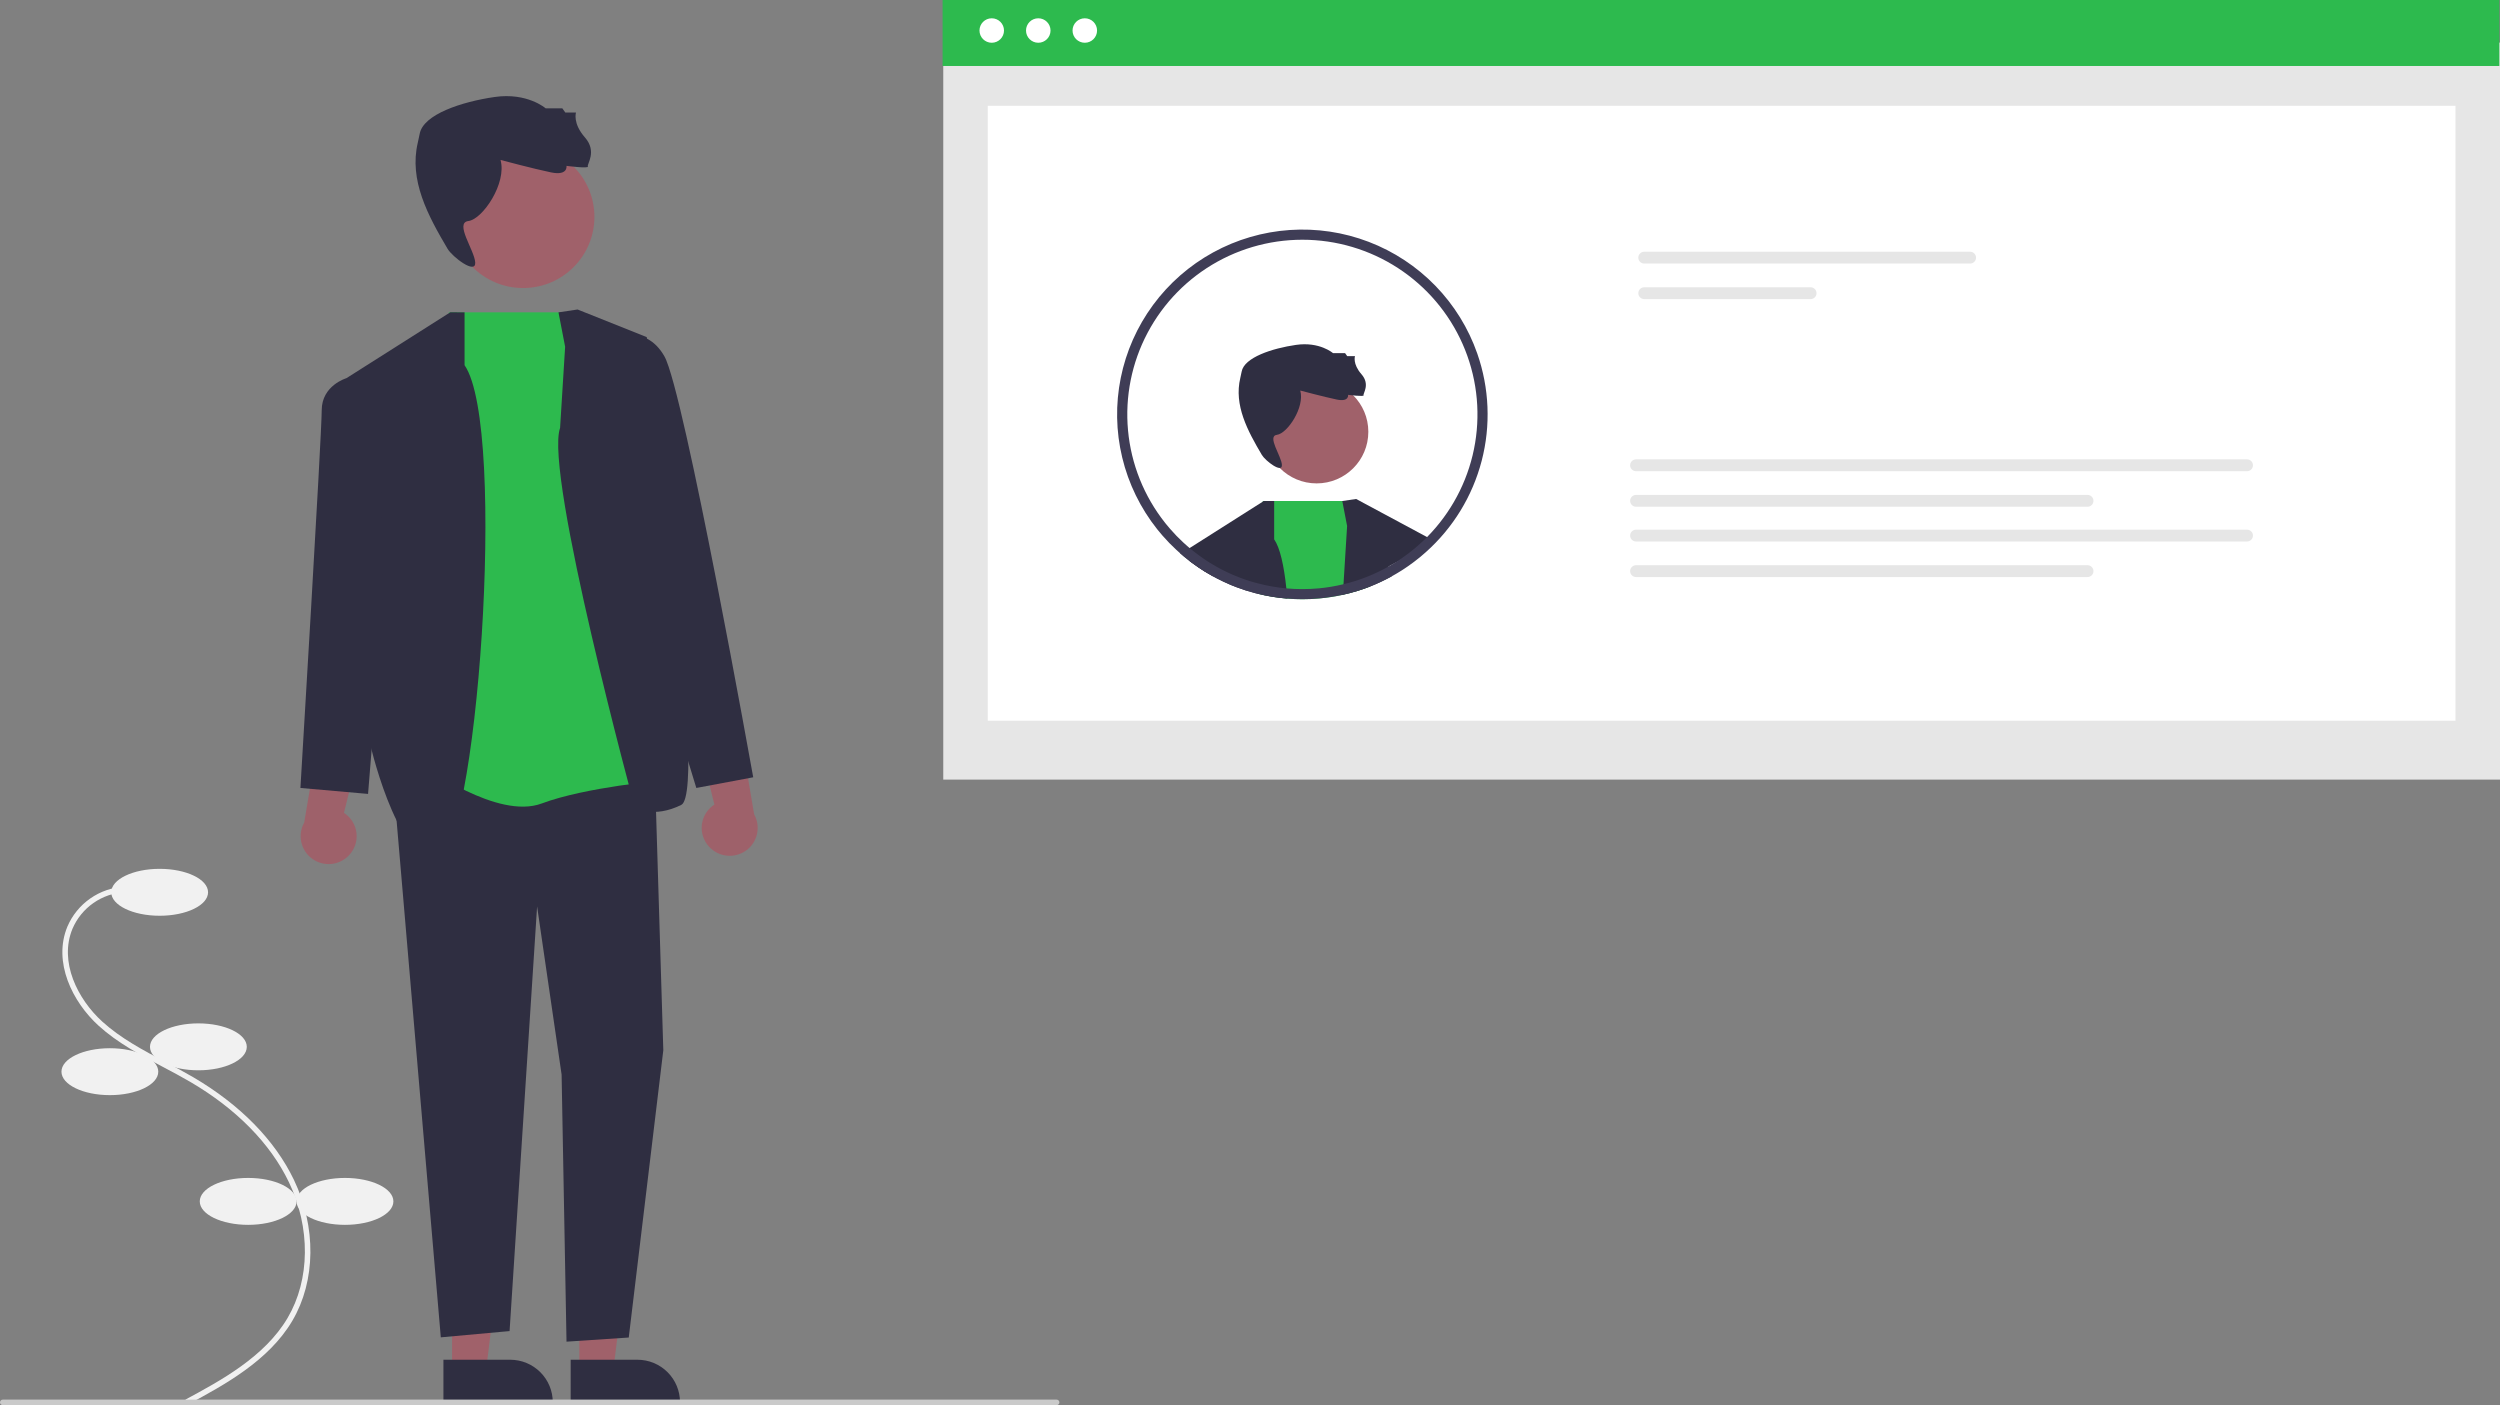 <svg width="564" height="317" viewBox="0 0 564 317" fill="none" xmlns="http://www.w3.org/2000/svg">
<rect x="0" y="0" width="564" height="317" fill="#808080" stroke="none"/>
<g clip-path="url(#clip0_30_859)">
<path d="M42.433 316.841L41.84 315.746C49.798 311.452 59.703 306.108 64.876 297.337C69.976 288.692 70.091 276.951 65.175 266.698C60.992 257.972 53.307 250.154 42.953 244.089C40.91 242.893 38.766 241.759 36.693 240.663C31.681 238.013 26.498 235.272 22.225 231.384C16.34 226.029 11.886 217.042 15.205 209.038C16.297 206.483 18.085 204.284 20.366 202.692C22.646 201.1 25.329 200.178 28.109 200.03L28.179 201.274C25.633 201.408 23.175 202.253 21.085 203.711C18.995 205.169 17.356 207.182 16.355 209.522C13.271 216.961 17.503 225.402 23.066 230.464C27.223 234.246 32.334 236.949 37.277 239.562C39.362 240.665 41.519 241.805 43.585 243.015C54.155 249.206 62.01 257.21 66.301 266.161C71.393 276.783 71.26 288.971 65.952 297.969C60.602 307.038 50.528 312.474 42.433 316.841Z" fill="#F1F1F1"/>
<path d="M36.019 206.593C42.05 206.593 46.939 204.224 46.939 201.301C46.939 198.378 42.05 196.009 36.019 196.009C29.988 196.009 25.098 198.378 25.098 201.301C25.098 204.224 29.988 206.593 36.019 206.593Z" fill="#F1F1F1"/>
<path d="M44.755 241.46C50.786 241.46 55.676 239.09 55.676 236.167C55.676 233.245 50.786 230.875 44.755 230.875C38.724 230.875 33.835 233.245 33.835 236.167C33.835 239.09 38.724 241.46 44.755 241.46Z" fill="#F1F1F1"/>
<path d="M24.786 247.063C30.817 247.063 35.707 244.694 35.707 241.771C35.707 238.848 30.817 236.479 24.786 236.479C18.755 236.479 13.866 238.848 13.866 241.771C13.866 244.694 18.755 247.063 24.786 247.063Z" fill="#F1F1F1"/>
<path d="M55.988 276.326C62.019 276.326 66.908 273.956 66.908 271.034C66.908 268.111 62.019 265.741 55.988 265.741C49.956 265.741 45.067 268.111 45.067 271.034C45.067 273.956 49.956 276.326 55.988 276.326Z" fill="#F1F1F1"/>
<path d="M77.829 276.326C83.86 276.326 88.749 273.956 88.749 271.034C88.749 268.111 83.86 265.741 77.829 265.741C71.797 265.741 66.908 268.111 66.908 271.034C66.908 273.956 71.797 276.326 77.829 276.326Z" fill="#F1F1F1"/>
<path d="M564 9.607H212.8V175.879H564V9.607Z" fill="#E6E6E6"/>
<path d="M553.958 23.865H222.843V162.591H553.958V23.865Z" fill="white"/>
<path d="M563.85 0H212.65V14.886H563.85V0Z" fill="#2DBA4E"/>
<path d="M223.738 9.645C225.265 9.645 226.503 8.409 226.503 6.886C226.503 5.362 225.265 4.126 223.738 4.126C222.211 4.126 220.972 5.362 220.972 6.886C220.972 8.409 222.211 9.645 223.738 9.645Z" fill="white"/>
<path d="M234.234 9.645C235.762 9.645 237 8.409 237 6.886C237 5.362 235.762 4.126 234.234 4.126C232.707 4.126 231.469 5.362 231.469 6.886C231.469 8.409 232.707 9.645 234.234 9.645Z" fill="white"/>
<path d="M244.731 9.645C246.258 9.645 247.497 8.409 247.497 6.886C247.497 5.362 246.258 4.126 244.731 4.126C243.204 4.126 241.966 5.362 241.966 6.886C241.966 8.409 243.204 9.645 244.731 9.645Z" fill="white"/>
<path d="M370.942 56.787C370.587 56.787 370.246 56.928 369.995 57.179C369.743 57.429 369.602 57.769 369.602 58.124C369.602 58.478 369.743 58.818 369.995 59.069C370.246 59.32 370.587 59.461 370.942 59.461H444.455C444.81 59.461 445.151 59.32 445.402 59.069C445.653 58.818 445.794 58.478 445.794 58.124C445.794 57.769 445.653 57.429 445.402 57.179C445.151 56.928 444.81 56.787 444.455 56.787H370.942Z" fill="#E6E6E6"/>
<path d="M370.942 64.808C370.587 64.809 370.247 64.95 369.996 65.2C369.746 65.451 369.605 65.791 369.605 66.145C369.605 66.499 369.746 66.838 369.996 67.089C370.247 67.339 370.587 67.481 370.942 67.481H408.472C408.826 67.481 409.166 67.339 409.417 67.089C409.668 66.838 409.808 66.499 409.808 66.145C409.808 65.791 409.668 65.451 409.417 65.2C409.166 64.95 408.826 64.809 408.472 64.808H370.942Z" fill="#E6E6E6"/>
<path d="M369.092 103.63C368.737 103.63 368.396 103.771 368.145 104.021C367.893 104.272 367.752 104.612 367.752 104.967C367.752 105.321 367.893 105.661 368.145 105.912C368.396 106.162 368.737 106.303 369.092 106.303H506.929C507.284 106.303 507.625 106.162 507.876 105.912C508.128 105.661 508.269 105.321 508.269 104.967C508.269 104.612 508.128 104.272 507.876 104.021C507.625 103.771 507.284 103.63 506.929 103.63H369.092Z" fill="#E6E6E6"/>
<path d="M369.092 111.651C368.737 111.651 368.397 111.793 368.147 112.043C367.896 112.294 367.755 112.633 367.755 112.987C367.755 113.341 367.896 113.681 368.147 113.932C368.397 114.182 368.737 114.323 369.092 114.324H470.946C471.301 114.323 471.641 114.182 471.891 113.932C472.142 113.681 472.283 113.341 472.283 112.987C472.283 112.633 472.142 112.294 471.891 112.043C471.641 111.793 471.301 111.651 470.946 111.651H369.092Z" fill="#E6E6E6"/>
<path d="M369.092 119.49C368.737 119.491 368.397 119.632 368.147 119.883C367.896 120.133 367.755 120.473 367.755 120.827C367.755 121.181 367.896 121.52 368.147 121.771C368.397 122.021 368.737 122.163 369.092 122.163H506.929C507.284 122.163 507.624 122.021 507.874 121.771C508.125 121.52 508.266 121.181 508.266 120.827C508.266 120.473 508.125 120.133 507.874 119.883C507.624 119.632 507.284 119.491 506.929 119.49H369.092Z" fill="#E6E6E6"/>
<path d="M369.092 127.511C368.737 127.512 368.397 127.653 368.147 127.903C367.896 128.154 367.755 128.493 367.755 128.848C367.755 129.202 367.896 129.541 368.147 129.792C368.397 130.042 368.737 130.183 369.092 130.184H470.946C471.301 130.183 471.641 130.042 471.891 129.792C472.142 129.541 472.283 129.202 472.283 128.848C472.283 128.493 472.142 128.154 471.891 127.903C471.641 127.653 471.301 127.512 470.946 127.511H369.092Z" fill="#E6E6E6"/>
<path d="M297.03 109.055C303.473 109.055 308.696 103.844 308.696 97.415C308.696 90.987 303.473 85.776 297.03 85.776C290.587 85.776 285.364 90.987 285.364 97.415C285.364 103.844 290.587 109.055 297.03 109.055Z" fill="#A0616A"/>
<path d="M293.336 88.104C293.336 88.104 298.78 89.559 301.599 90.141C304.418 90.723 304.127 89.074 304.127 89.074C304.127 89.074 307.821 89.559 307.626 89.171C307.432 88.783 309.182 86.746 307.14 84.418C305.099 82.09 305.682 80.344 305.682 80.344H303.932L303.446 79.665H300.724C300.724 79.665 297.715 77.032 292.368 77.808C287.021 78.584 280.698 80.635 280.115 83.836C280.035 84.27 279.931 84.753 279.81 85.262C278.348 91.421 281.455 97.183 284.677 102.635C285.469 103.974 289.299 106.896 289.201 104.891C289.103 102.887 285.753 98.385 288.086 98.094C290.419 97.803 294.405 91.887 293.336 88.104Z" fill="#2F2E41"/>
<path d="M290.412 135.043C288.16 134.863 285.927 134.497 283.736 133.949L283.858 131.627L284.88 113.172L284.889 113.03H305.439L308.664 130.023L309.099 132.316C308.247 132.646 307.387 132.958 306.508 133.231C306.498 133.231 306.498 133.241 306.489 133.241C305.269 133.618 304.03 133.949 302.781 134.222C301.121 134.579 299.441 134.838 297.75 134.996C296.443 135.125 295.13 135.188 293.817 135.185C292.682 135.185 291.537 135.137 290.412 135.043Z" fill="#2DBA4E"/>
<path d="M277.201 131.76C276.35 131.392 275.527 130.995 274.714 130.58L274.364 130.401C274.127 130.278 273.882 130.146 273.645 130.014C273.323 129.835 273.011 129.656 272.709 129.476C272.416 129.306 272.113 129.127 271.82 128.948C271.801 128.938 271.792 128.929 271.773 128.929C270.751 128.278 269.749 127.608 268.784 126.882C268.624 126.759 268.463 126.636 268.302 126.514L268.132 123.796L268.378 123.645L284.88 113.172L285.107 113.03L285.126 113.021L287.452 113.03V121.673C288.766 123.57 289.655 127.542 290.204 132.741C290.28 133.486 290.346 134.251 290.412 135.043C288.16 134.863 285.927 134.497 283.736 133.949C283.499 133.901 283.272 133.845 283.036 133.779C281.657 133.419 280.3 132.984 278.969 132.477C278.563 132.326 278.165 132.165 277.768 132.005L277.73 131.986C277.56 131.911 277.371 131.835 277.201 131.76Z" fill="#2F2E41"/>
<path d="M273.645 130.014C273.324 129.835 273.011 129.656 272.709 129.476C272.416 129.306 272.113 129.127 271.82 128.948C271.801 128.938 271.792 128.929 271.773 128.929C270.752 128.278 269.749 127.608 268.785 126.882C268.624 126.759 268.463 126.636 268.302 126.514C268.227 126.448 268.151 126.391 268.066 126.325C267.461 125.863 266.874 125.381 266.307 124.872C266.279 124.853 266.26 124.825 266.231 124.806C266.804 124.366 267.447 124.025 268.132 123.796L268.803 123.994L273.589 125.428L273.617 127.363L273.645 130.014Z" fill="#2F2E41"/>
<path d="M313.941 130.042C313.657 130.193 313.373 130.344 313.09 130.486C313.023 130.524 312.967 130.552 312.91 130.58C312.531 130.769 312.163 130.958 311.785 131.137C311.775 131.146 311.756 131.146 311.756 131.156C311.737 131.165 311.709 131.175 311.69 131.184C310.839 131.59 309.978 131.967 309.099 132.316C308.248 132.647 307.387 132.958 306.508 133.231C306.498 133.231 306.498 133.241 306.489 133.241C305.269 133.618 304.03 133.949 302.781 134.222C302.767 133.447 302.869 132.674 303.084 131.929L303.093 131.797L303.907 118.663L302.819 113.03L305.94 112.568L323.104 121.786C323.104 121.786 321.213 123.673 313.449 127.693C312.762 128.048 313.77 129.231 313.941 130.042Z" fill="#2F2E41"/>
<path d="M297.543 132.731C296.313 132.845 295.065 132.901 293.817 132.901C292.606 132.901 291.405 132.854 290.204 132.741C290.28 133.486 290.346 134.251 290.412 135.043C291.537 135.137 292.682 135.185 293.817 135.185C295.13 135.188 296.443 135.125 297.75 134.996C299.441 134.838 301.121 134.58 302.781 134.222C302.767 133.447 302.869 132.674 303.084 131.929L303.093 131.797C301.268 132.241 299.413 132.553 297.543 132.731ZM333.279 79.78C331.281 74.053 328.055 68.829 323.825 64.474C319.595 60.119 314.465 56.736 308.79 54.562C303.116 52.389 297.035 51.476 290.97 51.888C284.906 52.3 279.005 54.027 273.678 56.949C268.352 59.87 263.728 63.915 260.13 68.803C256.531 73.69 254.044 79.302 252.843 85.247C251.641 91.192 251.754 97.326 253.173 103.223C254.592 109.12 257.283 114.637 261.058 119.39C261.436 119.862 261.824 120.333 262.221 120.786C262.259 120.824 262.278 120.852 262.306 120.881C263.283 122.004 264.321 123.072 265.418 124.079C265.683 124.325 265.957 124.57 266.231 124.806C266.26 124.825 266.278 124.853 266.307 124.872C266.874 125.381 267.461 125.863 268.065 126.325C268.151 126.391 268.227 126.448 268.302 126.514C268.463 126.636 268.624 126.759 268.784 126.882C269.749 127.608 270.751 128.278 271.773 128.929C271.792 128.929 271.801 128.938 271.82 128.948C272.113 129.127 272.416 129.306 272.709 129.476C273.012 129.656 273.324 129.835 273.645 130.014C273.882 130.146 274.127 130.278 274.364 130.401L274.714 130.58C275.527 130.995 276.35 131.392 277.201 131.76C277.371 131.835 277.56 131.911 277.73 131.986L277.768 132.005C278.165 132.165 278.563 132.326 278.969 132.477C280.3 132.984 281.657 133.419 283.036 133.779C283.272 133.845 283.499 133.901 283.736 133.949C285.927 134.497 288.16 134.863 290.412 135.043C291.537 135.137 292.682 135.185 293.817 135.185C295.13 135.188 296.443 135.125 297.75 134.996C299.441 134.838 301.121 134.58 302.781 134.222C304.03 133.949 305.269 133.618 306.489 133.241C306.498 133.241 306.498 133.232 306.508 133.232C307.387 132.958 308.247 132.647 309.099 132.316C309.978 131.967 310.839 131.59 311.69 131.184C311.709 131.175 311.737 131.165 311.756 131.156C311.756 131.146 311.775 131.146 311.785 131.137C312.163 130.958 312.531 130.769 312.91 130.58C312.967 130.552 313.023 130.524 313.089 130.486C313.373 130.344 313.656 130.193 313.94 130.042C313.959 130.033 313.969 130.023 313.988 130.014C314.735 129.599 315.473 129.165 316.201 128.703C316.399 128.58 316.598 128.457 316.796 128.316C317.09 128.136 317.373 127.938 317.647 127.74C318.016 127.485 318.385 127.221 318.745 126.948C318.864 126.871 318.978 126.786 319.085 126.693C319.965 126.032 320.816 125.334 321.629 124.598C327.796 119.115 332.195 111.93 334.269 103.953C336.343 95.975 335.998 87.563 333.279 79.78ZM320.92 122.164C319.896 123.125 318.823 124.032 317.704 124.881C317.459 125.07 317.203 125.259 316.948 125.428C316.702 125.617 316.456 125.796 316.201 125.966C315.983 126.117 315.766 126.268 315.539 126.41C315.52 126.429 315.492 126.438 315.473 126.457C315.312 126.57 315.142 126.674 314.981 126.778C314.479 127.089 313.959 127.4 313.449 127.693C313.326 127.759 313.212 127.834 313.09 127.901C313.023 127.938 312.957 127.976 312.881 128.014C312.598 128.174 312.314 128.316 312.03 128.467C311.992 128.495 311.945 128.504 311.907 128.533C311.893 128.535 311.88 128.542 311.87 128.552C311.671 128.655 311.472 128.75 311.274 128.844C311.104 128.929 310.943 129.014 310.772 129.089C310.082 129.42 309.373 129.731 308.664 130.023C307.916 130.325 307.16 130.599 306.394 130.854C306.205 130.92 306.006 130.995 305.808 131.052C304.909 131.335 304.011 131.59 303.093 131.797C301.268 132.241 299.413 132.553 297.543 132.731C296.313 132.845 295.065 132.901 293.817 132.901C292.606 132.901 291.405 132.854 290.204 132.741C288.062 132.545 285.939 132.173 283.859 131.627C283.783 131.609 283.698 131.59 283.622 131.571C281.915 131.127 280.243 130.559 278.619 129.873C278.534 129.835 278.44 129.806 278.364 129.769C278.269 129.731 278.184 129.703 278.109 129.665C278.014 129.627 277.929 129.589 277.844 129.552C277.135 129.24 276.445 128.901 275.754 128.552L275.432 128.382C274.818 128.061 274.212 127.731 273.617 127.363C273.409 127.249 273.191 127.117 272.983 126.985C272.747 126.844 272.51 126.693 272.283 126.542C272.227 126.504 272.17 126.466 272.113 126.429C271.584 126.07 271.045 125.712 270.534 125.325C270.175 125.06 269.825 124.806 269.475 124.532C269.248 124.362 269.021 124.183 268.803 123.994C268.662 123.891 268.52 123.768 268.378 123.645C268.189 123.485 267.999 123.324 267.811 123.155C267.517 122.919 267.243 122.654 266.978 122.409C265.913 121.43 264.906 120.39 263.961 119.295C263.64 118.937 263.337 118.578 263.044 118.201C262.976 118.127 262.913 118.048 262.855 117.965C258.094 111.969 255.185 104.719 254.483 97.101C253.782 89.484 255.317 81.826 258.902 75.064C262.488 68.302 267.968 62.728 274.675 59.02C281.382 55.313 289.025 53.634 296.673 54.187C304.32 54.74 311.641 57.501 317.742 62.135C323.843 66.768 328.46 73.073 331.031 80.28C333.602 87.487 334.014 95.285 332.219 102.723C330.423 110.16 326.497 116.915 320.92 122.164Z" fill="#3F3D56"/>
<path d="M101.988 309.25L109.639 309.25L113.278 279.808L101.987 279.808L101.988 309.25Z" fill="#A0616A"/>
<path d="M100.037 306.758L115.104 306.757H115.104C117.651 306.757 120.093 307.767 121.894 309.563C123.694 311.36 124.706 313.796 124.706 316.337V316.648L100.038 316.649L100.037 306.758Z" fill="#2F2E41"/>
<path d="M130.694 309.25L138.344 309.25L141.984 279.808L130.693 279.808L130.694 309.25Z" fill="#A0616A"/>
<path d="M128.742 306.758L143.809 306.757H143.81C146.356 306.757 148.798 307.767 150.599 309.563C152.399 311.36 153.411 313.796 153.411 316.337V316.648L128.743 316.649L128.742 306.758Z" fill="#2F2E41"/>
<path d="M78.775 192.91C79.401 192.241 79.873 191.443 80.156 190.573C80.44 189.703 80.529 188.781 80.417 187.872C80.305 186.964 79.995 186.091 79.508 185.315C79.021 184.539 78.37 183.879 77.6 183.382L82.915 161.774L72 165.655L68.625 185.579C67.873 186.925 67.642 188.499 67.976 190.004C68.31 191.509 69.185 192.839 70.436 193.742C71.688 194.646 73.227 195.061 74.764 194.907C76.301 194.754 77.728 194.043 78.775 192.91Z" fill="#9E616A"/>
<path d="M159.987 191.042C159.36 190.373 158.889 189.576 158.605 188.705C158.321 187.835 158.233 186.913 158.345 186.004C158.457 185.096 158.767 184.223 159.254 183.447C159.74 182.671 160.392 182.011 161.162 181.514L155.846 159.906L166.762 163.787L170.136 183.711C170.888 185.057 171.119 186.632 170.785 188.136C170.452 189.641 169.576 190.971 168.325 191.875C167.074 192.778 165.534 193.193 163.997 193.039C162.46 192.886 161.033 192.175 159.987 191.042Z" fill="#9E616A"/>
<path d="M88.841 177.764L99.445 301.704L114.961 300.293L121.17 204.504L126.698 242.432L127.805 302.68L141.846 301.746L149.642 236.932L147.73 174.162L94.427 168.776L88.841 177.764Z" fill="#2F2E41"/>
<path d="M118.011 64.981C126.898 64.981 134.102 57.793 134.102 48.926C134.102 40.06 126.898 32.872 118.011 32.872C109.124 32.872 101.92 40.06 101.92 48.926C101.92 57.793 109.124 64.981 118.011 64.981Z" fill="#A0616A"/>
<path d="M112.916 36.083C112.916 36.083 120.425 38.09 124.313 38.892C128.202 39.695 127.8 37.421 127.8 37.421C127.8 37.421 132.895 38.09 132.627 37.554C132.359 37.019 134.772 34.21 131.957 30.999C129.141 27.788 129.945 25.38 129.945 25.38H127.532L126.861 24.443H123.106C123.106 24.443 118.955 20.811 111.58 21.882C104.205 22.952 95.484 25.781 94.679 30.196C94.57 30.795 94.426 31.46 94.259 32.163C92.243 40.658 96.528 48.606 100.972 56.125C102.064 57.974 107.347 62.003 107.212 59.239C107.077 56.474 102.456 50.264 105.675 49.863C108.893 49.462 114.391 41.3 112.916 36.083Z" fill="#2F2E41"/>
<path d="M101.267 70.465H129.605L149.642 176.045C149.642 176.045 132.173 177.535 122.189 181.271C112.204 185.006 95.606 172.737 95.606 172.737L101.267 70.465Z" fill="#2DBA4E"/>
<path d="M104.805 82.388V70.465L101.596 70.446L78.153 85.317L83.24 166.793C83.24 166.793 89.261 193.975 98.392 193.693C107.524 193.411 114.565 96.51 104.805 82.388Z" fill="#2F2E41"/>
<path d="M85.683 87.567L78.153 85.317C78.153 85.317 72.579 86.945 72.579 92.548C72.579 98.152 67.776 177.764 67.776 177.764L83.034 179.109L86.307 138.622L85.683 87.567Z" fill="#2F2E41"/>
<path d="M127.493 78.228L125.992 70.465L130.301 69.823L145.902 76.049C145.902 76.049 159.943 178.469 153.702 181.582C147.462 184.695 143.249 182.283 143.249 182.283C143.249 182.283 122.724 106.744 126.356 96.533L127.493 78.228Z" fill="#2F2E41"/>
<path d="M134.981 77.606L137.644 76.449C137.644 76.449 145.459 72.586 149.892 80.388C154.326 88.19 169.927 175.356 169.927 175.356L157.091 177.764L147.494 146.394L134.981 77.606Z" fill="#2F2E41"/>
<path d="M238.378 317H0.624C0.459 317 0.3 316.934 0.183 316.818C0.066 316.701 0 316.543 0 316.377C0 316.212 0.066 316.054 0.183 315.937C0.3 315.82 0.459 315.755 0.624 315.755H238.378C238.544 315.755 238.703 315.82 238.82 315.937C238.937 316.054 239.002 316.212 239.002 316.377C239.002 316.543 238.937 316.701 238.82 316.818C238.703 316.934 238.544 317 238.378 317Z" fill="#CACACA"/>
</g>
<defs>
<clipPath id="clip0_30_859">
<rect width="564" height="317" fill="white"/>
</clipPath>
</defs>
</svg>
